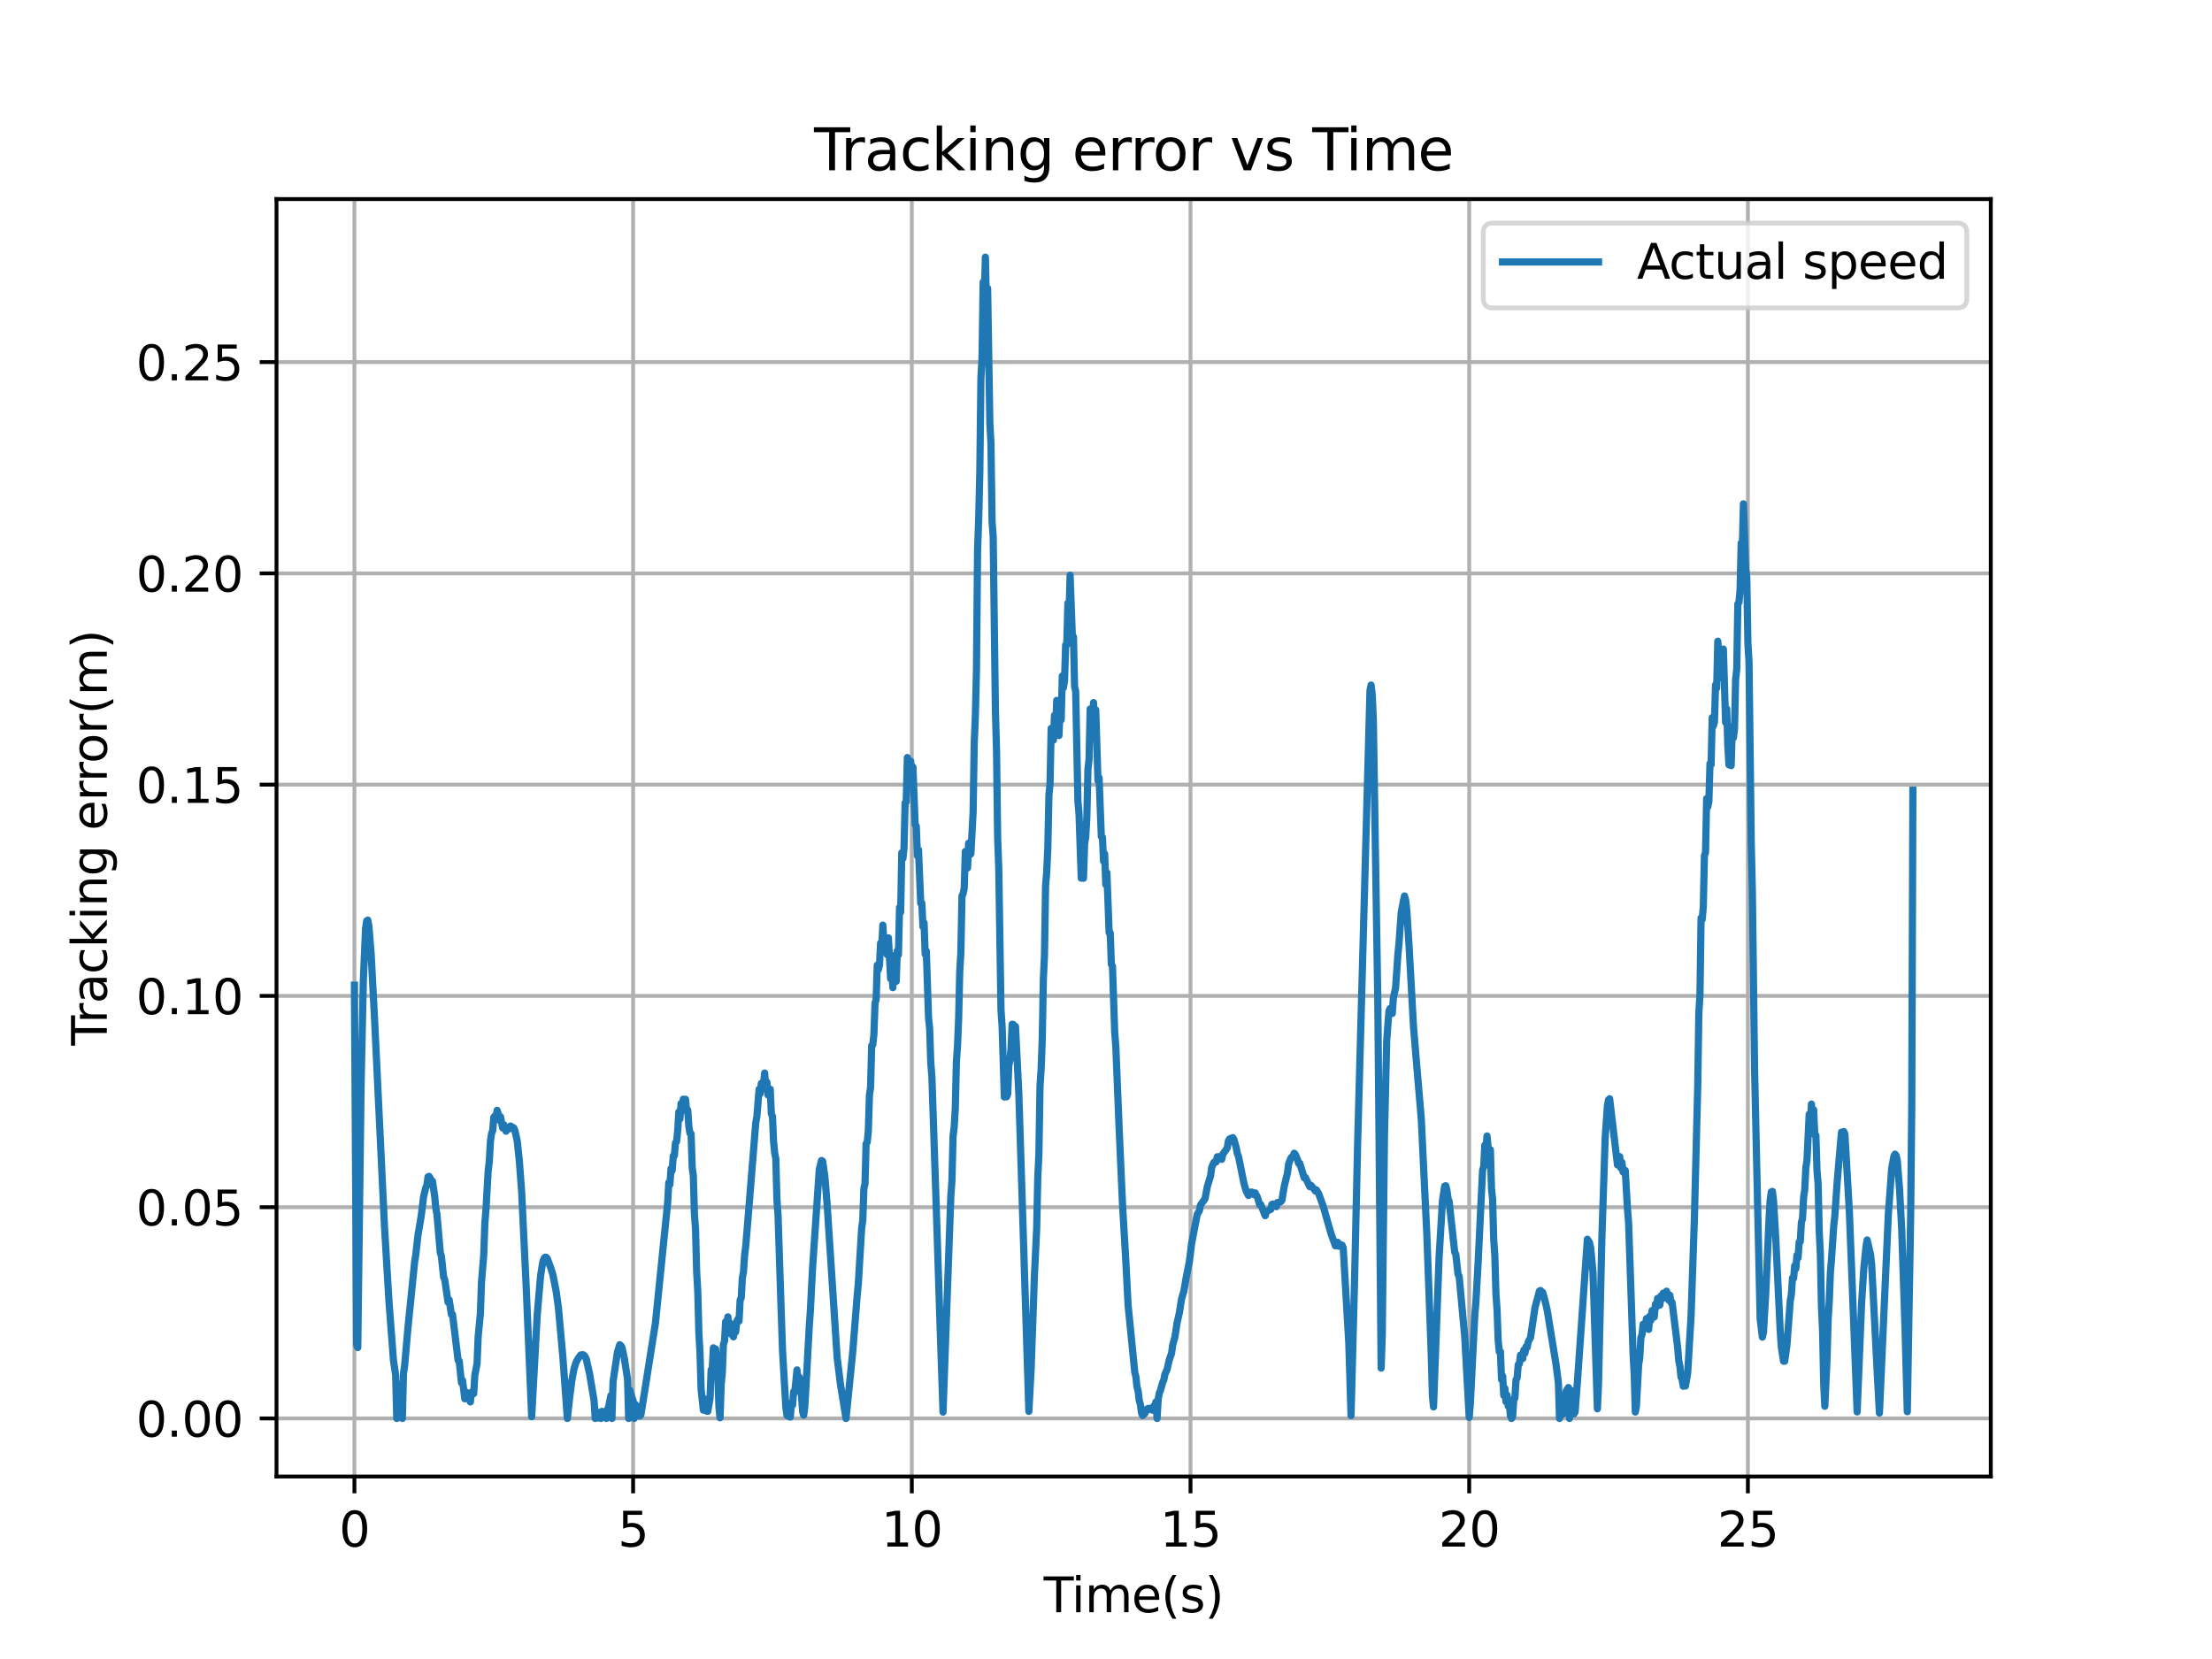 <?xml version="1.0" encoding="utf-8" standalone="no"?>
<!DOCTYPE svg PUBLIC "-//W3C//DTD SVG 1.1//EN"
  "http://www.w3.org/Graphics/SVG/1.1/DTD/svg11.dtd">
<svg xmlns:xlink="http://www.w3.org/1999/xlink" width="460.8pt" height="345.6pt" viewBox="0 0 460.8 345.6" xmlns="http://www.w3.org/2000/svg" version="1.1">
 <defs>
  <style type="text/css">*{stroke-linejoin: round; stroke-linecap: butt}</style>
 </defs>
 <g id="figure_1">
  <g id="patch_1">
   <path d="M 0 345.6 
L 460.8 345.6 
L 460.8 0 
L 0 0 
z
" style="fill: #ffffff"/>
  </g>
  <g id="axes_1">
   <g id="patch_2">
    <path d="M 57.6 307.584 
L 414.72 307.584 
L 414.72 41.472 
L 57.6 41.472 
z
" style="fill: #ffffff"/>
   </g>
   <g id="matplotlib.axis_1">
    <g id="xtick_1">
     <g id="line2d_1">
      <path d="M 73.833 307.584 
L 73.833 41.472 
" clip-path="url(#pfb4affa186)" style="fill: none; stroke: #b0b0b0; stroke-width: 0.8; stroke-linecap: square"/>
     </g>
     <g id="line2d_2">
      <defs>
       <path id="m4f1c06313e" d="M 0 0 
L 0 3.5 
" style="stroke: #000000; stroke-width: 0.8"/>
      </defs>
      <g>
       <use xlink:href="#m4f1c06313e" x="73.833" y="307.584" style="stroke: #000000; stroke-width: 0.8"/>
      </g>
     </g>
     <g id="text_1">
      <!-- 0 -->
      <g transform="translate(70.651 322.182) scale(0.1 -0.1)">
       <defs>
        <path id="DejaVuSans-30" d="M 2034 4250 
Q 1547 4250 1301 3770 
Q 1056 3291 1056 2328 
Q 1056 1369 1301 889 
Q 1547 409 2034 409 
Q 2525 409 2770 889 
Q 3016 1369 3016 2328 
Q 3016 3291 2770 3770 
Q 2525 4250 2034 4250 
z
M 2034 4750 
Q 2819 4750 3233 4129 
Q 3647 3509 3647 2328 
Q 3647 1150 3233 529 
Q 2819 -91 2034 -91 
Q 1250 -91 836 529 
Q 422 1150 422 2328 
Q 422 3509 836 4129 
Q 1250 4750 2034 4750 
z
" transform="scale(0.016)"/>
       </defs>
       <use xlink:href="#DejaVuSans-30"/>
      </g>
     </g>
    </g>
    <g id="xtick_2">
     <g id="line2d_3">
      <path d="M 131.89 307.584 
L 131.89 41.472 
" clip-path="url(#pfb4affa186)" style="fill: none; stroke: #b0b0b0; stroke-width: 0.8; stroke-linecap: square"/>
     </g>
     <g id="line2d_4">
      <g>
       <use xlink:href="#m4f1c06313e" x="131.89" y="307.584" style="stroke: #000000; stroke-width: 0.8"/>
      </g>
     </g>
     <g id="text_2">
      <!-- 5 -->
      <g transform="translate(128.708 322.182) scale(0.1 -0.1)">
       <defs>
        <path id="DejaVuSans-35" d="M 691 4666 
L 3169 4666 
L 3169 4134 
L 1269 4134 
L 1269 2991 
Q 1406 3038 1543 3061 
Q 1681 3084 1819 3084 
Q 2600 3084 3056 2656 
Q 3513 2228 3513 1497 
Q 3513 744 3044 326 
Q 2575 -91 1722 -91 
Q 1428 -91 1123 -41 
Q 819 9 494 109 
L 494 744 
Q 775 591 1075 516 
Q 1375 441 1709 441 
Q 2250 441 2565 725 
Q 2881 1009 2881 1497 
Q 2881 1984 2565 2268 
Q 2250 2553 1709 2553 
Q 1456 2553 1204 2497 
Q 953 2441 691 2322 
L 691 4666 
z
" transform="scale(0.016)"/>
       </defs>
       <use xlink:href="#DejaVuSans-35"/>
      </g>
     </g>
    </g>
    <g id="xtick_3">
     <g id="line2d_5">
      <path d="M 189.947 307.584 
L 189.947 41.472 
" clip-path="url(#pfb4affa186)" style="fill: none; stroke: #b0b0b0; stroke-width: 0.8; stroke-linecap: square"/>
     </g>
     <g id="line2d_6">
      <g>
       <use xlink:href="#m4f1c06313e" x="189.947" y="307.584" style="stroke: #000000; stroke-width: 0.8"/>
      </g>
     </g>
     <g id="text_3">
      <!-- 10 -->
      <g transform="translate(183.584 322.182) scale(0.1 -0.1)">
       <defs>
        <path id="DejaVuSans-31" d="M 794 531 
L 1825 531 
L 1825 4091 
L 703 3866 
L 703 4441 
L 1819 4666 
L 2450 4666 
L 2450 531 
L 3481 531 
L 3481 0 
L 794 0 
L 794 531 
z
" transform="scale(0.016)"/>
       </defs>
       <use xlink:href="#DejaVuSans-31"/>
       <use xlink:href="#DejaVuSans-30" x="63.623"/>
      </g>
     </g>
    </g>
    <g id="xtick_4">
     <g id="line2d_7">
      <path d="M 248.004 307.584 
L 248.004 41.472 
" clip-path="url(#pfb4affa186)" style="fill: none; stroke: #b0b0b0; stroke-width: 0.8; stroke-linecap: square"/>
     </g>
     <g id="line2d_8">
      <g>
       <use xlink:href="#m4f1c06313e" x="248.004" y="307.584" style="stroke: #000000; stroke-width: 0.8"/>
      </g>
     </g>
     <g id="text_4">
      <!-- 15 -->
      <g transform="translate(241.641 322.182) scale(0.1 -0.1)">
       <use xlink:href="#DejaVuSans-31"/>
       <use xlink:href="#DejaVuSans-35" x="63.623"/>
      </g>
     </g>
    </g>
    <g id="xtick_5">
     <g id="line2d_9">
      <path d="M 306.061 307.584 
L 306.061 41.472 
" clip-path="url(#pfb4affa186)" style="fill: none; stroke: #b0b0b0; stroke-width: 0.8; stroke-linecap: square"/>
     </g>
     <g id="line2d_10">
      <g>
       <use xlink:href="#m4f1c06313e" x="306.061" y="307.584" style="stroke: #000000; stroke-width: 0.8"/>
      </g>
     </g>
     <g id="text_5">
      <!-- 20 -->
      <g transform="translate(299.698 322.182) scale(0.1 -0.1)">
       <defs>
        <path id="DejaVuSans-32" d="M 1228 531 
L 3431 531 
L 3431 0 
L 469 0 
L 469 531 
Q 828 903 1448 1529 
Q 2069 2156 2228 2338 
Q 2531 2678 2651 2914 
Q 2772 3150 2772 3378 
Q 2772 3750 2511 3984 
Q 2250 4219 1831 4219 
Q 1534 4219 1204 4116 
Q 875 4013 500 3803 
L 500 4441 
Q 881 4594 1212 4672 
Q 1544 4750 1819 4750 
Q 2544 4750 2975 4387 
Q 3406 4025 3406 3419 
Q 3406 3131 3298 2873 
Q 3191 2616 2906 2266 
Q 2828 2175 2409 1742 
Q 1991 1309 1228 531 
z
" transform="scale(0.016)"/>
       </defs>
       <use xlink:href="#DejaVuSans-32"/>
       <use xlink:href="#DejaVuSans-30" x="63.623"/>
      </g>
     </g>
    </g>
    <g id="xtick_6">
     <g id="line2d_11">
      <path d="M 364.118 307.584 
L 364.118 41.472 
" clip-path="url(#pfb4affa186)" style="fill: none; stroke: #b0b0b0; stroke-width: 0.8; stroke-linecap: square"/>
     </g>
     <g id="line2d_12">
      <g>
       <use xlink:href="#m4f1c06313e" x="364.118" y="307.584" style="stroke: #000000; stroke-width: 0.8"/>
      </g>
     </g>
     <g id="text_6">
      <!-- 25 -->
      <g transform="translate(357.755 322.182) scale(0.1 -0.1)">
       <use xlink:href="#DejaVuSans-32"/>
       <use xlink:href="#DejaVuSans-35" x="63.623"/>
      </g>
     </g>
    </g>
    <g id="text_7">
     <!-- Time(s) -->
     <g transform="translate(217.42 335.861) scale(0.1 -0.1)">
      <defs>
       <path id="DejaVuSans-54" d="M -19 4666 
L 3928 4666 
L 3928 4134 
L 2272 4134 
L 2272 0 
L 1638 0 
L 1638 4134 
L -19 4134 
L -19 4666 
z
" transform="scale(0.016)"/>
       <path id="DejaVuSans-69" d="M 603 3500 
L 1178 3500 
L 1178 0 
L 603 0 
L 603 3500 
z
M 603 4863 
L 1178 4863 
L 1178 4134 
L 603 4134 
L 603 4863 
z
" transform="scale(0.016)"/>
       <path id="DejaVuSans-6d" d="M 3328 2828 
Q 3544 3216 3844 3400 
Q 4144 3584 4550 3584 
Q 5097 3584 5394 3201 
Q 5691 2819 5691 2113 
L 5691 0 
L 5113 0 
L 5113 2094 
Q 5113 2597 4934 2840 
Q 4756 3084 4391 3084 
Q 3944 3084 3684 2787 
Q 3425 2491 3425 1978 
L 3425 0 
L 2847 0 
L 2847 2094 
Q 2847 2600 2669 2842 
Q 2491 3084 2119 3084 
Q 1678 3084 1418 2786 
Q 1159 2488 1159 1978 
L 1159 0 
L 581 0 
L 581 3500 
L 1159 3500 
L 1159 2956 
Q 1356 3278 1631 3431 
Q 1906 3584 2284 3584 
Q 2666 3584 2933 3390 
Q 3200 3197 3328 2828 
z
" transform="scale(0.016)"/>
       <path id="DejaVuSans-65" d="M 3597 1894 
L 3597 1613 
L 953 1613 
Q 991 1019 1311 708 
Q 1631 397 2203 397 
Q 2534 397 2845 478 
Q 3156 559 3463 722 
L 3463 178 
Q 3153 47 2828 -22 
Q 2503 -91 2169 -91 
Q 1331 -91 842 396 
Q 353 884 353 1716 
Q 353 2575 817 3079 
Q 1281 3584 2069 3584 
Q 2775 3584 3186 3129 
Q 3597 2675 3597 1894 
z
M 3022 2063 
Q 3016 2534 2758 2815 
Q 2500 3097 2075 3097 
Q 1594 3097 1305 2825 
Q 1016 2553 972 2059 
L 3022 2063 
z
" transform="scale(0.016)"/>
       <path id="DejaVuSans-28" d="M 1984 4856 
Q 1566 4138 1362 3434 
Q 1159 2731 1159 2009 
Q 1159 1288 1364 580 
Q 1569 -128 1984 -844 
L 1484 -844 
Q 1016 -109 783 600 
Q 550 1309 550 2009 
Q 550 2706 781 3412 
Q 1013 4119 1484 4856 
L 1984 4856 
z
" transform="scale(0.016)"/>
       <path id="DejaVuSans-73" d="M 2834 3397 
L 2834 2853 
Q 2591 2978 2328 3040 
Q 2066 3103 1784 3103 
Q 1356 3103 1142 2972 
Q 928 2841 928 2578 
Q 928 2378 1081 2264 
Q 1234 2150 1697 2047 
L 1894 2003 
Q 2506 1872 2764 1633 
Q 3022 1394 3022 966 
Q 3022 478 2636 193 
Q 2250 -91 1575 -91 
Q 1294 -91 989 -36 
Q 684 19 347 128 
L 347 722 
Q 666 556 975 473 
Q 1284 391 1588 391 
Q 1994 391 2212 530 
Q 2431 669 2431 922 
Q 2431 1156 2273 1281 
Q 2116 1406 1581 1522 
L 1381 1569 
Q 847 1681 609 1914 
Q 372 2147 372 2553 
Q 372 3047 722 3315 
Q 1072 3584 1716 3584 
Q 2034 3584 2315 3537 
Q 2597 3491 2834 3397 
z
" transform="scale(0.016)"/>
       <path id="DejaVuSans-29" d="M 513 4856 
L 1013 4856 
Q 1481 4119 1714 3412 
Q 1947 2706 1947 2009 
Q 1947 1309 1714 600 
Q 1481 -109 1013 -844 
L 513 -844 
Q 928 -128 1133 580 
Q 1338 1288 1338 2009 
Q 1338 2731 1133 3434 
Q 928 4138 513 4856 
z
" transform="scale(0.016)"/>
      </defs>
      <use xlink:href="#DejaVuSans-54"/>
      <use xlink:href="#DejaVuSans-69" x="57.959"/>
      <use xlink:href="#DejaVuSans-6d" x="85.742"/>
      <use xlink:href="#DejaVuSans-65" x="183.154"/>
      <use xlink:href="#DejaVuSans-28" x="244.678"/>
      <use xlink:href="#DejaVuSans-73" x="283.691"/>
      <use xlink:href="#DejaVuSans-29" x="335.791"/>
     </g>
    </g>
   </g>
   <g id="matplotlib.axis_2">
    <g id="ytick_1">
     <g id="line2d_13">
      <path d="M 57.6 295.488 
L 414.72 295.488 
" clip-path="url(#pfb4affa186)" style="fill: none; stroke: #b0b0b0; stroke-width: 0.8; stroke-linecap: square"/>
     </g>
     <g id="line2d_14">
      <defs>
       <path id="mcf9bb92fad" d="M 0 0 
L -3.5 0 
" style="stroke: #000000; stroke-width: 0.8"/>
      </defs>
      <g>
       <use xlink:href="#mcf9bb92fad" x="57.6" y="295.488" style="stroke: #000000; stroke-width: 0.8"/>
      </g>
     </g>
     <g id="text_8">
      <!-- 0.00 -->
      <g transform="translate(28.334 299.287) scale(0.1 -0.1)">
       <defs>
        <path id="DejaVuSans-2e" d="M 684 794 
L 1344 794 
L 1344 0 
L 684 0 
L 684 794 
z
" transform="scale(0.016)"/>
       </defs>
       <use xlink:href="#DejaVuSans-30"/>
       <use xlink:href="#DejaVuSans-2e" x="63.623"/>
       <use xlink:href="#DejaVuSans-30" x="95.41"/>
       <use xlink:href="#DejaVuSans-30" x="159.033"/>
      </g>
     </g>
    </g>
    <g id="ytick_2">
     <g id="line2d_15">
      <path d="M 57.6 251.477 
L 414.72 251.477 
" clip-path="url(#pfb4affa186)" style="fill: none; stroke: #b0b0b0; stroke-width: 0.8; stroke-linecap: square"/>
     </g>
     <g id="line2d_16">
      <g>
       <use xlink:href="#mcf9bb92fad" x="57.6" y="251.477" style="stroke: #000000; stroke-width: 0.8"/>
      </g>
     </g>
     <g id="text_9">
      <!-- 0.05 -->
      <g transform="translate(28.334 255.276) scale(0.1 -0.1)">
       <use xlink:href="#DejaVuSans-30"/>
       <use xlink:href="#DejaVuSans-2e" x="63.623"/>
       <use xlink:href="#DejaVuSans-30" x="95.41"/>
       <use xlink:href="#DejaVuSans-35" x="159.033"/>
      </g>
     </g>
    </g>
    <g id="ytick_3">
     <g id="line2d_17">
      <path d="M 57.6 207.467 
L 414.72 207.467 
" clip-path="url(#pfb4affa186)" style="fill: none; stroke: #b0b0b0; stroke-width: 0.8; stroke-linecap: square"/>
     </g>
     <g id="line2d_18">
      <g>
       <use xlink:href="#mcf9bb92fad" x="57.6" y="207.467" style="stroke: #000000; stroke-width: 0.8"/>
      </g>
     </g>
     <g id="text_10">
      <!-- 0.10 -->
      <g transform="translate(28.334 211.266) scale(0.1 -0.1)">
       <use xlink:href="#DejaVuSans-30"/>
       <use xlink:href="#DejaVuSans-2e" x="63.623"/>
       <use xlink:href="#DejaVuSans-31" x="95.41"/>
       <use xlink:href="#DejaVuSans-30" x="159.033"/>
      </g>
     </g>
    </g>
    <g id="ytick_4">
     <g id="line2d_19">
      <path d="M 57.6 163.456 
L 414.72 163.456 
" clip-path="url(#pfb4affa186)" style="fill: none; stroke: #b0b0b0; stroke-width: 0.8; stroke-linecap: square"/>
     </g>
     <g id="line2d_20">
      <g>
       <use xlink:href="#mcf9bb92fad" x="57.6" y="163.456" style="stroke: #000000; stroke-width: 0.8"/>
      </g>
     </g>
     <g id="text_11">
      <!-- 0.15 -->
      <g transform="translate(28.334 167.255) scale(0.1 -0.1)">
       <use xlink:href="#DejaVuSans-30"/>
       <use xlink:href="#DejaVuSans-2e" x="63.623"/>
       <use xlink:href="#DejaVuSans-31" x="95.41"/>
       <use xlink:href="#DejaVuSans-35" x="159.033"/>
      </g>
     </g>
    </g>
    <g id="ytick_5">
     <g id="line2d_21">
      <path d="M 57.6 119.445 
L 414.72 119.445 
" clip-path="url(#pfb4affa186)" style="fill: none; stroke: #b0b0b0; stroke-width: 0.8; stroke-linecap: square"/>
     </g>
     <g id="line2d_22">
      <g>
       <use xlink:href="#mcf9bb92fad" x="57.6" y="119.445" style="stroke: #000000; stroke-width: 0.8"/>
      </g>
     </g>
     <g id="text_12">
      <!-- 0.20 -->
      <g transform="translate(28.334 123.244) scale(0.1 -0.1)">
       <use xlink:href="#DejaVuSans-30"/>
       <use xlink:href="#DejaVuSans-2e" x="63.623"/>
       <use xlink:href="#DejaVuSans-32" x="95.41"/>
       <use xlink:href="#DejaVuSans-30" x="159.033"/>
      </g>
     </g>
    </g>
    <g id="ytick_6">
     <g id="line2d_23">
      <path d="M 57.6 75.434 
L 414.72 75.434 
" clip-path="url(#pfb4affa186)" style="fill: none; stroke: #b0b0b0; stroke-width: 0.8; stroke-linecap: square"/>
     </g>
     <g id="line2d_24">
      <g>
       <use xlink:href="#mcf9bb92fad" x="57.6" y="75.434" style="stroke: #000000; stroke-width: 0.8"/>
      </g>
     </g>
     <g id="text_13">
      <!-- 0.25 -->
      <g transform="translate(28.334 79.234) scale(0.1 -0.1)">
       <use xlink:href="#DejaVuSans-30"/>
       <use xlink:href="#DejaVuSans-2e" x="63.623"/>
       <use xlink:href="#DejaVuSans-32" x="95.41"/>
       <use xlink:href="#DejaVuSans-35" x="159.033"/>
      </g>
     </g>
    </g>
    <g id="text_14">
     <!-- Tracking error(m) -->
     <g transform="translate(22.255 217.804) rotate(-90) scale(0.1 -0.1)">
      <defs>
       <path id="DejaVuSans-72" d="M 2631 2963 
Q 2534 3019 2420 3045 
Q 2306 3072 2169 3072 
Q 1681 3072 1420 2755 
Q 1159 2438 1159 1844 
L 1159 0 
L 581 0 
L 581 3500 
L 1159 3500 
L 1159 2956 
Q 1341 3275 1631 3429 
Q 1922 3584 2338 3584 
Q 2397 3584 2469 3576 
Q 2541 3569 2628 3553 
L 2631 2963 
z
" transform="scale(0.016)"/>
       <path id="DejaVuSans-61" d="M 2194 1759 
Q 1497 1759 1228 1600 
Q 959 1441 959 1056 
Q 959 750 1161 570 
Q 1363 391 1709 391 
Q 2188 391 2477 730 
Q 2766 1069 2766 1631 
L 2766 1759 
L 2194 1759 
z
M 3341 1997 
L 3341 0 
L 2766 0 
L 2766 531 
Q 2569 213 2275 61 
Q 1981 -91 1556 -91 
Q 1019 -91 701 211 
Q 384 513 384 1019 
Q 384 1609 779 1909 
Q 1175 2209 1959 2209 
L 2766 2209 
L 2766 2266 
Q 2766 2663 2505 2880 
Q 2244 3097 1772 3097 
Q 1472 3097 1187 3025 
Q 903 2953 641 2809 
L 641 3341 
Q 956 3463 1253 3523 
Q 1550 3584 1831 3584 
Q 2591 3584 2966 3190 
Q 3341 2797 3341 1997 
z
" transform="scale(0.016)"/>
       <path id="DejaVuSans-63" d="M 3122 3366 
L 3122 2828 
Q 2878 2963 2633 3030 
Q 2388 3097 2138 3097 
Q 1578 3097 1268 2742 
Q 959 2388 959 1747 
Q 959 1106 1268 751 
Q 1578 397 2138 397 
Q 2388 397 2633 464 
Q 2878 531 3122 666 
L 3122 134 
Q 2881 22 2623 -34 
Q 2366 -91 2075 -91 
Q 1284 -91 818 406 
Q 353 903 353 1747 
Q 353 2603 823 3093 
Q 1294 3584 2113 3584 
Q 2378 3584 2631 3529 
Q 2884 3475 3122 3366 
z
" transform="scale(0.016)"/>
       <path id="DejaVuSans-6b" d="M 581 4863 
L 1159 4863 
L 1159 1991 
L 2875 3500 
L 3609 3500 
L 1753 1863 
L 3688 0 
L 2938 0 
L 1159 1709 
L 1159 0 
L 581 0 
L 581 4863 
z
" transform="scale(0.016)"/>
       <path id="DejaVuSans-6e" d="M 3513 2113 
L 3513 0 
L 2938 0 
L 2938 2094 
Q 2938 2591 2744 2837 
Q 2550 3084 2163 3084 
Q 1697 3084 1428 2787 
Q 1159 2491 1159 1978 
L 1159 0 
L 581 0 
L 581 3500 
L 1159 3500 
L 1159 2956 
Q 1366 3272 1645 3428 
Q 1925 3584 2291 3584 
Q 2894 3584 3203 3211 
Q 3513 2838 3513 2113 
z
" transform="scale(0.016)"/>
       <path id="DejaVuSans-67" d="M 2906 1791 
Q 2906 2416 2648 2759 
Q 2391 3103 1925 3103 
Q 1463 3103 1205 2759 
Q 947 2416 947 1791 
Q 947 1169 1205 825 
Q 1463 481 1925 481 
Q 2391 481 2648 825 
Q 2906 1169 2906 1791 
z
M 3481 434 
Q 3481 -459 3084 -895 
Q 2688 -1331 1869 -1331 
Q 1566 -1331 1297 -1286 
Q 1028 -1241 775 -1147 
L 775 -588 
Q 1028 -725 1275 -790 
Q 1522 -856 1778 -856 
Q 2344 -856 2625 -561 
Q 2906 -266 2906 331 
L 2906 616 
Q 2728 306 2450 153 
Q 2172 0 1784 0 
Q 1141 0 747 490 
Q 353 981 353 1791 
Q 353 2603 747 3093 
Q 1141 3584 1784 3584 
Q 2172 3584 2450 3431 
Q 2728 3278 2906 2969 
L 2906 3500 
L 3481 3500 
L 3481 434 
z
" transform="scale(0.016)"/>
       <path id="DejaVuSans-20" transform="scale(0.016)"/>
       <path id="DejaVuSans-6f" d="M 1959 3097 
Q 1497 3097 1228 2736 
Q 959 2375 959 1747 
Q 959 1119 1226 758 
Q 1494 397 1959 397 
Q 2419 397 2687 759 
Q 2956 1122 2956 1747 
Q 2956 2369 2687 2733 
Q 2419 3097 1959 3097 
z
M 1959 3584 
Q 2709 3584 3137 3096 
Q 3566 2609 3566 1747 
Q 3566 888 3137 398 
Q 2709 -91 1959 -91 
Q 1206 -91 779 398 
Q 353 888 353 1747 
Q 353 2609 779 3096 
Q 1206 3584 1959 3584 
z
" transform="scale(0.016)"/>
      </defs>
      <use xlink:href="#DejaVuSans-54"/>
      <use xlink:href="#DejaVuSans-72" x="46.334"/>
      <use xlink:href="#DejaVuSans-61" x="87.447"/>
      <use xlink:href="#DejaVuSans-63" x="148.727"/>
      <use xlink:href="#DejaVuSans-6b" x="203.707"/>
      <use xlink:href="#DejaVuSans-69" x="261.617"/>
      <use xlink:href="#DejaVuSans-6e" x="289.4"/>
      <use xlink:href="#DejaVuSans-67" x="352.779"/>
      <use xlink:href="#DejaVuSans-20" x="416.256"/>
      <use xlink:href="#DejaVuSans-65" x="448.043"/>
      <use xlink:href="#DejaVuSans-72" x="509.566"/>
      <use xlink:href="#DejaVuSans-72" x="548.93"/>
      <use xlink:href="#DejaVuSans-6f" x="587.793"/>
      <use xlink:href="#DejaVuSans-72" x="648.975"/>
      <use xlink:href="#DejaVuSans-28" x="690.088"/>
      <use xlink:href="#DejaVuSans-6d" x="729.102"/>
      <use xlink:href="#DejaVuSans-29" x="826.514"/>
     </g>
    </g>
   </g>
   <g id="line2d_25">
    <path d="M 73.833 205.234 
L 74.297 280.182 
L 74.297 280.182 
L 74.529 280.721 
L 74.529 280.721 
L 75.226 225.732 
L 75.226 225.732 
L 75.691 204.178 
L 75.691 204.178 
L 76.155 193.444 
L 76.155 193.444 
L 76.387 191.83 
L 76.387 191.83 
L 76.619 191.675 
L 76.619 191.675 
L 76.852 192.957 
L 76.852 192.957 
L 77.316 198.72 
L 77.316 198.72 
L 78.013 212.035 
L 78.013 212.035 
L 80.103 255.605 
L 80.103 255.605 
L 81.032 271.166 
L 81.032 271.166 
L 81.961 283.344 
L 81.961 283.344 
L 82.425 286.476 
L 82.425 286.476 
L 82.657 295.488 
L 82.657 295.488 
L 82.89 288.967 
L 82.89 288.967 
L 83.122 289.67 
L 83.122 289.67 
L 83.586 288.313 
L 83.586 288.313 
L 83.819 295.488 
L 83.819 295.488 
L 84.051 286.123 
L 84.051 286.123 
L 84.283 284.558 
L 84.283 284.558 
L 84.98 276.646 
L 84.98 276.646 
L 86.373 262.887 
L 86.373 262.887 
L 86.605 261.454 
L 86.605 261.454 
L 87.07 257.338 
L 87.07 257.338 
L 87.766 253.182 
L 87.766 253.182 
L 88.231 249.341 
L 88.231 249.341 
L 88.695 247.393 
L 88.695 247.393 
L 88.928 246.942 
L 88.928 246.942 
L 89.16 245.155 
L 89.16 245.155 
L 89.392 245.061 
L 89.392 245.061 
L 89.624 245.46 
L 89.624 245.46 
L 89.856 246.341 
L 89.856 246.341 
L 90.089 246.037 
L 90.089 246.037 
L 90.553 249.213 
L 90.553 249.213 
L 90.785 251.678 
L 90.785 251.678 
L 91.018 252.886 
L 91.018 252.886 
L 91.714 260.914 
L 91.714 260.914 
L 91.947 261.69 
L 92.411 266.049 
L 92.411 266.049 
L 92.643 266.554 
L 92.643 266.554 
L 93.34 271.279 
L 93.34 271.279 
L 93.572 270.794 
L 93.572 270.794 
L 94.037 273.867 
L 94.037 273.867 
L 94.269 273.828 
L 94.269 273.828 
L 95.43 283.361 
L 95.43 283.361 
L 95.662 283.525 
L 95.662 283.525 
L 96.127 288.07 
L 96.127 288.07 
L 96.359 287.563 
L 96.359 287.563 
L 96.823 291.395 
L 96.823 291.395 
L 97.056 289.962 
L 97.056 289.962 
L 97.288 291.37 
L 97.288 291.37 
L 97.52 290.49 
L 97.52 290.49 
L 97.752 290.948 
L 97.752 290.948 
L 97.984 292.052 
L 97.984 292.052 
L 98.217 290.032 
L 98.217 290.032 
L 98.449 289.873 
L 98.449 289.873 
L 98.681 290.324 
L 98.681 290.324 
L 98.913 286.498 
L 98.913 286.498 
L 99.378 284.057 
L 99.378 284.057 
L 99.61 278.407 
L 99.61 278.407 
L 100.074 273.596 
L 100.074 273.596 
L 100.307 267.028 
L 100.307 267.028 
L 100.771 261.467 
L 100.771 261.467 
L 101.003 254.798 
L 101.003 254.798 
L 101.236 251.938 
L 101.236 251.938 
L 101.7 243.864 
L 101.7 243.864 
L 101.932 241.891 
L 101.932 241.891 
L 102.165 237.728 
L 102.165 237.728 
L 102.397 236.132 
L 102.629 235.581 
L 102.629 235.581 
L 102.861 232.767 
L 102.861 232.767 
L 103.093 232.468 
L 103.093 232.468 
L 103.326 232.957 
L 103.326 232.957 
L 103.558 231.299 
L 103.558 231.299 
L 103.79 232.032 
L 103.79 232.032 
L 104.022 233.373 
L 104.022 233.373 
L 104.255 232.622 
L 104.255 232.622 
L 104.719 234.981 
L 104.719 234.981 
L 104.951 234.288 
L 104.951 234.288 
L 105.416 235.655 
L 105.416 235.655 
L 105.648 234.892 
L 105.648 234.892 
L 106.112 235.157 
L 106.112 235.157 
L 106.345 234.567 
L 106.345 234.567 
L 107.041 234.984 
L 107.041 234.984 
L 107.274 235.551 
L 107.274 235.551 
L 107.738 237.639 
L 107.738 237.639 
L 108.202 241.995 
L 108.202 241.995 
L 108.667 248.258 
L 108.667 248.258 
L 109.596 267.669 
L 109.596 267.669 
L 110.757 295.12 
L 110.757 295.12 
L 111.918 273.842 
L 111.918 273.842 
L 112.615 265.757 
L 112.615 265.757 
L 113.079 262.842 
L 113.079 262.842 
L 113.311 262.206 
L 113.311 262.206 
L 113.544 261.906 
L 113.544 261.906 
L 113.776 261.912 
L 113.776 261.912 
L 114.008 262.182 
L 114.008 262.182 
L 114.705 264.041 
L 114.705 264.041 
L 115.169 265.52 
L 115.169 265.52 
L 115.866 269.046 
L 115.866 269.046 
L 116.33 272.453 
L 116.33 272.453 
L 117.259 282.705 
L 117.259 282.705 
L 118.188 295.488 
L 118.188 295.488 
L 118.653 291.314 
L 118.653 291.314 
L 119.117 287.626 
L 119.117 287.626 
L 119.582 285.119 
L 119.582 285.119 
L 120.046 283.681 
L 120.046 283.681 
L 120.511 282.881 
L 120.511 282.881 
L 120.975 282.265 
L 120.975 282.265 
L 121.439 282.206 
L 121.439 282.206 
L 121.672 282.333 
L 121.672 282.333 
L 121.904 282.632 
L 121.904 282.632 
L 122.136 283.13 
L 122.136 283.13 
L 122.833 286.26 
L 122.833 286.26 
L 123.762 291.816 
L 123.762 291.816 
L 123.994 295.488 
L 123.994 295.488 
L 124.226 294.39 
L 124.226 294.39 
L 124.458 295.404 
L 124.458 295.404 
L 124.923 294.201 
L 124.923 294.201 
L 125.155 295.488 
L 125.155 295.488 
L 125.387 294.015 
L 125.387 294.015 
L 125.62 294.088 
L 125.62 294.088 
L 126.084 294.059 
L 126.084 294.059 
L 126.316 295.488 
L 126.316 295.488 
L 126.548 293.668 
L 126.548 293.668 
L 126.781 293.06 
L 126.781 293.06 
L 127.245 290.746 
L 127.245 290.746 
L 127.477 295.488 
L 127.477 295.488 
L 127.71 287.794 
L 127.71 287.794 
L 128.639 281.607 
L 128.639 281.607 
L 129.103 280.127 
L 129.103 280.127 
L 129.335 280.309 
L 129.335 280.309 
L 129.567 280.73 
L 129.567 280.73 
L 130.032 282.801 
L 130.032 282.801 
L 130.729 287.297 
L 130.729 287.297 
L 130.961 295.488 
L 130.961 295.488 
L 131.193 289.592 
L 131.193 289.592 
L 131.657 291.175 
L 131.657 291.175 
L 131.89 291.733 
L 131.89 291.733 
L 132.122 295.488 
L 132.122 295.488 
L 132.354 292.57 
L 132.354 292.57 
L 132.819 293.404 
L 132.819 293.404 
L 133.283 294.978 
L 133.283 294.978 
L 133.515 294.728 
L 133.515 294.728 
L 134.212 290.327 
L 134.212 290.327 
L 136.534 275.641 
L 136.534 275.641 
L 139.089 250.526 
L 139.089 250.526 
L 139.321 246.343 
L 139.321 246.343 
L 139.553 246.749 
L 139.553 246.749 
L 139.785 243.457 
L 139.785 243.457 
L 140.018 243.86 
L 140.018 243.86 
L 140.25 240.811 
L 140.25 240.811 
L 140.482 240.754 
L 140.482 240.754 
L 140.714 238.067 
L 140.714 238.067 
L 140.947 237.78 
L 140.947 237.78 
L 141.179 235.512 
L 141.179 235.512 
L 141.411 231.642 
L 141.411 231.642 
L 141.643 233.098 
L 141.643 233.098 
L 141.875 229.879 
L 141.875 229.879 
L 142.108 231.426 
L 142.108 231.426 
L 142.34 228.972 
L 142.34 228.972 
L 142.572 230.741 
L 142.572 230.741 
L 142.804 229.002 
L 143.037 231.359 
L 143.037 231.359 
L 143.269 231.24 
L 143.501 234.632 
L 143.501 234.632 
L 143.733 236.088 
L 143.733 236.088 
L 143.966 236.203 
L 143.966 236.203 
L 144.198 243.203 
L 144.198 243.203 
L 144.43 244.887 
L 144.43 244.887 
L 144.662 252.913 
L 144.662 252.913 
L 144.894 256.068 
L 144.894 256.068 
L 145.127 264.978 
L 145.127 264.978 
L 145.359 269.041 
L 145.359 269.041 
L 145.591 277.746 
L 145.591 277.746 
L 145.823 281.78 
L 145.823 281.78 
L 146.056 289.48 
L 146.056 289.48 
L 146.52 293.765 
L 146.52 293.765 
L 146.752 293.625 
L 146.752 293.625 
L 146.985 291.472 
L 146.985 291.472 
L 147.217 293.967 
L 147.217 293.967 
L 147.449 294.001 
L 147.449 294.001 
L 147.913 291.325 
L 147.913 291.325 
L 148.146 285.376 
L 148.146 285.376 
L 148.378 285.066 
L 148.378 285.066 
L 148.61 280.78 
L 148.61 280.78 
L 148.842 283.091 
L 148.842 283.091 
L 149.075 281.008 
L 149.075 281.008 
L 149.307 285.702 
L 149.307 285.702 
L 149.539 286.356 
L 149.539 286.356 
L 149.771 293.208 
L 149.771 293.208 
L 150.003 295.345 
L 150.003 295.345 
L 150.236 288.343 
L 150.468 286.093 
L 150.468 286.093 
L 150.7 280.062 
L 150.7 280.062 
L 150.932 279.376 
L 150.932 279.376 
L 151.165 275.327 
L 151.165 275.327 
L 151.397 276.393 
L 151.397 276.393 
L 151.629 274.321 
L 151.861 276.774 
L 151.861 276.774 
L 152.094 275.642 
L 152.094 275.642 
L 152.326 277.944 
L 152.326 277.944 
L 152.558 276.771 
L 152.558 276.771 
L 152.79 278.493 
L 152.79 278.493 
L 153.022 276.911 
L 153.255 277.473 
L 153.255 277.473 
L 153.487 275.247 
L 153.487 275.247 
L 153.719 274.8 
L 153.719 274.8 
L 153.951 275.2 
L 154.184 270.843 
L 154.184 270.843 
L 154.416 270.314 
L 154.416 270.314 
L 154.648 266.172 
L 154.648 266.172 
L 154.88 265.018 
L 154.88 265.018 
L 155.112 261.476 
L 155.112 261.476 
L 155.345 259.676 
L 155.345 259.676 
L 156.041 251.195 
L 156.041 251.195 
L 157.435 233.923 
L 157.435 233.923 
L 157.667 232.632 
L 158.131 226.922 
L 158.131 226.922 
L 158.364 227.836 
L 158.364 227.836 
L 158.596 225.692 
L 158.596 225.692 
L 158.828 226.711 
L 158.828 226.711 
L 159.06 225.728 
L 159.06 225.728 
L 159.293 223.53 
L 159.293 223.53 
L 159.525 226.646 
L 159.525 226.646 
L 159.757 225.424 
L 159.757 225.424 
L 159.989 228.105 
L 159.989 228.105 
L 160.221 228.134 
L 160.221 228.134 
L 160.454 226.909 
L 160.454 226.909 
L 160.686 232.028 
L 160.686 232.028 
L 160.918 232.524 
L 160.918 232.524 
L 161.15 237.888 
L 161.15 237.888 
L 161.383 240.187 
L 161.615 241.335 
L 161.615 241.335 
L 161.847 249.921 
L 161.847 249.921 
L 162.079 253.108 
L 162.079 253.108 
L 162.544 267.416 
L 162.544 267.416 
L 163.008 281.219 
L 163.008 281.219 
L 163.705 293.154 
L 163.705 293.154 
L 163.937 294.864 
L 163.937 294.864 
L 164.169 295.009 
L 164.169 295.009 
L 164.402 294.4 
L 164.402 294.4 
L 164.634 295.196 
L 164.634 295.196 
L 164.866 292.275 
L 164.866 292.275 
L 165.098 292.729 
L 165.098 292.729 
L 165.331 289.916 
L 165.331 289.916 
L 165.563 290 
L 165.563 290 
L 166.027 285.377 
L 166.027 285.377 
L 166.259 287.837 
L 166.259 287.837 
L 166.492 286.886 
L 166.492 286.886 
L 166.724 289.915 
L 166.724 289.915 
L 166.956 290.544 
L 166.956 290.544 
L 167.188 293.991 
L 167.188 293.991 
L 167.421 294.814 
L 167.421 294.814 
L 167.653 293.098 
L 168.117 284.917 
L 168.117 284.917 
L 168.582 276.348 
L 168.582 276.348 
L 168.814 273.047 
L 168.814 273.047 
L 169.278 264.059 
L 169.278 264.059 
L 170.672 243.594 
L 170.672 243.594 
L 171.136 241.758 
L 171.136 241.758 
L 171.368 241.9 
L 171.368 241.9 
L 171.833 245.093 
L 171.833 245.093 
L 172.297 250.787 
L 172.297 250.787 
L 174.387 282.742 
L 174.387 282.742 
L 175.084 288.401 
L 175.084 288.401 
L 176.245 295.488 
L 176.245 295.488 
L 177.639 281.62 
L 177.639 281.62 
L 178.567 269.899 
L 178.567 269.899 
L 178.8 267.455 
L 178.8 267.455 
L 179.496 255.902 
L 179.496 255.902 
L 179.729 254.239 
L 179.729 254.239 
L 179.961 247.607 
L 179.961 247.607 
L 180.193 246.597 
L 180.193 246.597 
L 180.425 238.248 
L 180.425 238.248 
L 180.658 237.945 
L 180.658 237.945 
L 180.89 235.555 
L 180.89 235.555 
L 181.122 228.12 
L 181.122 228.12 
L 181.354 226.534 
L 181.354 226.534 
L 181.586 217.83 
L 181.586 217.83 
L 181.819 217.635 
L 182.051 215.441 
L 182.051 215.441 
L 182.283 208.958 
L 182.515 208.231 
L 182.515 208.231 
L 182.748 201.052 
L 182.748 201.052 
L 182.98 202.003 
L 182.98 202.003 
L 183.212 201.055 
L 183.212 201.055 
L 183.444 196.449 
L 183.444 196.449 
L 183.677 197.471 
L 183.677 197.471 
L 183.909 192.716 
L 183.909 192.716 
L 184.141 196.479 
L 184.141 196.479 
L 184.373 198.121 
L 184.373 198.121 
L 184.605 195.76 
L 184.605 195.76 
L 184.838 198.897 
L 184.838 198.897 
L 185.07 195.37 
L 185.07 195.37 
L 185.534 203.894 
L 185.534 203.894 
L 185.767 201.7 
L 185.767 201.7 
L 185.999 205.746 
L 185.999 205.746 
L 186.231 199.086 
L 186.231 199.086 
L 186.463 203.964 
L 186.463 203.964 
L 186.695 204.432 
L 186.695 204.432 
L 186.928 198.042 
L 186.928 198.042 
L 187.16 198.902 
L 187.16 198.902 
L 187.392 189.045 
L 187.392 189.045 
L 187.624 190.019 
L 187.624 190.019 
L 187.857 177.648 
L 187.857 177.648 
L 188.089 178.838 
L 188.089 178.838 
L 188.321 176.699 
L 188.321 176.699 
L 188.553 167.251 
L 188.553 167.251 
L 188.786 167.046 
L 188.786 167.046 
L 189.018 157.817 
L 189.018 157.817 
L 189.25 160.698 
L 189.25 160.698 
L 189.482 162.004 
L 189.482 162.004 
L 189.714 158.559 
L 189.714 158.559 
L 189.947 162.838 
L 189.947 162.838 
L 190.179 159.78 
L 190.179 159.78 
L 190.643 171.79 
L 190.643 171.79 
L 190.876 172.12 
L 190.876 172.12 
L 191.108 178.293 
L 191.108 178.293 
L 191.34 177.037 
L 191.34 177.037 
L 191.804 188.163 
L 191.804 188.163 
L 192.037 188.141 
L 192.037 188.141 
L 192.269 193.068 
L 192.269 193.068 
L 192.501 192.254 
L 192.501 192.254 
L 192.733 198.787 
L 192.733 198.787 
L 192.966 198.108 
L 192.966 198.108 
L 193.43 212.001 
L 193.43 212.001 
L 193.662 214.247 
L 193.662 214.247 
L 193.895 221.297 
L 193.895 221.297 
L 194.127 224.28 
L 194.127 224.28 
L 195.056 252.011 
L 195.056 252.011 
L 195.752 273.653 
L 195.752 273.653 
L 196.449 294.169 
L 196.449 294.169 
L 198.075 249.151 
L 198.075 249.151 
L 198.307 245.97 
L 198.307 245.97 
L 198.539 236.687 
L 198.539 236.687 
L 198.771 234.81 
L 198.771 234.81 
L 199.004 230.941 
L 199.004 230.941 
L 199.236 221.184 
L 199.236 221.184 
L 199.468 217.828 
L 199.7 212.325 
L 199.7 212.325 
L 199.932 202.411 
L 199.932 202.411 
L 200.165 198.431 
L 200.165 198.431 
L 200.397 186.626 
L 200.397 186.626 
L 200.629 186.205 
L 200.861 185.058 
L 200.861 185.058 
L 201.094 177.383 
L 201.094 177.383 
L 201.326 179.955 
L 201.326 179.955 
L 201.558 180.813 
L 201.558 180.813 
L 201.79 175.641 
L 201.79 175.641 
L 202.023 178.073 
L 202.023 178.073 
L 202.255 177.858 
L 202.255 177.858 
L 202.719 169.156 
L 202.719 169.156 
L 202.951 154.817 
L 202.951 154.817 
L 203.184 149.152 
L 203.184 149.152 
L 203.416 139.605 
L 203.416 139.605 
L 203.648 114.496 
L 203.648 114.496 
L 203.88 108.131 
L 203.88 108.131 
L 204.113 98.373 
L 204.113 98.373 
L 204.345 78.688 
L 204.345 78.688 
L 204.577 74.544 
L 204.577 74.544 
L 204.809 58.756 
L 204.809 58.756 
L 205.041 62.145 
L 205.041 62.145 
L 205.274 53.568 
L 205.274 53.568 
L 205.506 64.252 
L 205.506 64.252 
L 205.738 60.051 
L 205.738 60.051 
L 206.203 88.027 
L 206.203 88.027 
L 206.435 92.428 
L 206.435 92.428 
L 206.667 108.65 
L 206.667 108.65 
L 206.899 111.836 
L 207.364 148.173 
L 207.364 148.173 
L 207.596 156.359 
L 207.596 156.359 
L 207.828 174.561 
L 207.828 174.561 
L 208.06 180.852 
L 208.06 180.852 
L 208.525 210.358 
L 208.525 210.358 
L 208.757 213.777 
L 208.757 213.777 
L 209.222 228.529 
L 209.222 228.529 
L 209.454 226.18 
L 209.454 226.18 
L 209.686 228.488 
L 209.686 228.488 
L 209.918 227.96 
L 209.918 227.96 
L 210.15 222.002 
L 210.15 222.002 
L 210.383 220.86 
L 210.383 220.86 
L 210.615 218.492 
L 210.615 218.492 
L 210.847 213.367 
L 210.847 213.367 
L 211.079 213.408 
L 211.079 213.408 
L 211.312 213.942 
L 211.312 213.942 
L 211.544 213.825 
L 212.241 227.836 
L 212.241 227.836 
L 214.331 294.019 
L 214.331 294.019 
L 214.795 285.397 
L 214.795 285.397 
L 215.492 265.646 
L 215.492 265.646 
L 215.956 256.018 
L 215.956 256.018 
L 216.188 245.28 
L 216.188 245.28 
L 216.421 240.39 
L 216.421 240.39 
L 216.653 226.26 
L 216.653 226.26 
L 216.885 222.764 
L 216.885 222.764 
L 217.117 216.595 
L 217.117 216.595 
L 217.35 204.005 
L 217.35 204.005 
L 217.582 198.993 
L 217.582 198.993 
L 217.814 184.514 
L 217.814 184.514 
L 218.046 181.736 
L 218.046 181.736 
L 218.278 176.7 
L 218.278 176.7 
L 218.511 165.642 
L 218.511 165.642 
L 218.743 163.311 
L 218.743 163.311 
L 218.975 151.752 
L 218.975 151.752 
L 219.207 153.857 
L 219.207 153.857 
L 219.44 154.198 
L 219.44 154.198 
L 219.672 149.011 
L 219.672 149.011 
L 219.904 152.693 
L 219.904 152.693 
L 220.136 145.908 
L 220.136 145.908 
L 220.369 151.455 
L 220.369 151.455 
L 220.601 153.229 
L 220.601 153.229 
L 220.833 147.881 
L 220.833 147.881 
L 221.065 149.962 
L 221.065 149.962 
L 221.297 140.805 
L 221.297 140.805 
L 221.53 143.271 
L 221.53 143.271 
L 221.762 141.787 
L 221.762 141.787 
L 221.994 134.346 
L 221.994 134.346 
L 222.226 134.321 
L 222.226 134.321 
L 222.459 125.633 
L 222.459 125.633 
L 222.691 128.222 
L 222.691 128.222 
L 222.923 119.832 
L 222.923 119.832 
L 223.387 132.463 
L 223.387 132.463 
L 223.62 132.649 
L 223.62 132.649 
L 223.852 143.005 
L 224.084 144.015 
L 224.084 144.015 
L 224.549 166.901 
L 224.549 166.901 
L 224.781 169.607 
L 224.781 169.607 
L 225.245 182.943 
L 225.245 182.943 
L 225.478 182.012 
L 225.478 182.012 
L 225.71 182.961 
L 225.71 182.961 
L 225.942 175.79 
L 225.942 175.79 
L 226.174 174.389 
L 226.174 174.389 
L 226.406 170.295 
L 226.406 170.295 
L 226.639 160.242 
L 226.639 160.242 
L 226.871 158.181 
L 226.871 158.181 
L 227.103 147.696 
L 227.103 147.696 
L 227.568 150.606 
L 227.568 150.606 
L 227.8 146.363 
L 227.8 146.363 
L 228.032 151.505 
L 228.032 151.505 
L 228.264 147.881 
L 228.729 162.635 
L 228.729 162.635 
L 228.961 162.026 
L 228.961 162.026 
L 229.425 174.261 
L 229.425 174.261 
L 229.658 174.434 
L 229.658 174.434 
L 229.89 179.417 
L 229.89 179.417 
L 230.122 177.881 
L 230.122 177.881 
L 230.354 184.268 
L 230.587 181.814 
L 230.587 181.814 
L 231.051 194.298 
L 231.051 194.298 
L 231.283 194.345 
L 231.283 194.345 
L 231.515 200.885 
L 231.515 200.885 
L 231.748 201.287 
L 231.748 201.287 
L 232.212 214.996 
L 232.212 214.996 
L 232.444 218.038 
L 232.444 218.038 
L 233.141 235.169 
L 233.141 235.169 
L 233.838 250.845 
L 233.838 250.845 
L 234.534 262.773 
L 234.534 262.773 
L 234.999 271.859 
L 234.999 271.859 
L 236.16 283.512 
L 236.16 283.512 
L 236.392 285.895 
L 236.392 285.895 
L 236.624 286.795 
L 236.624 286.795 
L 236.857 288.959 
L 236.857 288.959 
L 237.089 289.732 
L 237.321 291.748 
L 237.321 291.748 
L 237.553 292.524 
L 237.786 294.305 
L 237.786 294.305 
L 238.018 294.882 
L 238.018 294.882 
L 238.482 294.469 
L 238.482 294.469 
L 238.715 293.656 
L 238.715 293.656 
L 238.947 293.804 
L 239.179 293.396 
L 239.179 293.396 
L 239.411 293.626 
L 239.411 293.626 
L 239.643 293.357 
L 239.643 293.357 
L 239.876 293.463 
L 239.876 293.463 
L 240.108 293.772 
L 240.108 293.772 
L 240.34 292.934 
L 240.34 292.934 
L 240.572 292.902 
L 240.572 292.902 
L 240.805 292.038 
L 240.805 292.038 
L 241.037 295.488 
L 241.037 295.488 
L 241.269 291.489 
L 241.269 291.489 
L 241.501 290.194 
L 241.501 290.194 
L 241.733 289.685 
L 241.733 289.685 
L 242.198 287.982 
L 242.198 287.982 
L 242.43 287.539 
L 242.43 287.539 
L 242.662 286.319 
L 242.662 286.319 
L 243.127 285.269 
L 243.127 285.269 
L 243.591 283.235 
L 243.591 283.235 
L 244.056 281.941 
L 244.056 281.941 
L 244.288 280.207 
L 244.288 280.207 
L 244.752 278.54 
L 244.752 278.54 
L 245.217 275.534 
L 245.217 275.534 
L 245.681 273.484 
L 245.681 273.484 
L 246.146 270.572 
L 246.146 270.572 
L 246.61 269 
L 246.61 269 
L 247.075 266.275 
L 247.075 266.275 
L 247.771 262.778 
L 247.771 262.778 
L 248.236 259.064 
L 248.236 259.064 
L 249.397 252.983 
L 249.397 252.983 
L 249.861 252.191 
L 249.861 252.191 
L 250.094 251.008 
L 250.094 251.008 
L 250.79 250.061 
L 250.79 250.061 
L 251.023 249.734 
L 251.023 249.734 
L 251.487 247.248 
L 251.487 247.248 
L 252.184 244.968 
L 252.184 244.968 
L 252.416 243.204 
L 252.88 242.138 
L 252.88 242.138 
L 253.113 242.014 
L 253.113 242.014 
L 253.345 242.062 
L 253.345 242.062 
L 253.577 240.972 
L 253.577 240.972 
L 253.809 240.963 
L 253.809 240.963 
L 254.274 241.283 
L 254.274 241.283 
L 254.506 241.511 
L 254.506 241.511 
L 254.738 240.425 
L 254.738 240.425 
L 255.203 239.812 
L 255.203 239.812 
L 255.667 239.112 
L 255.667 239.112 
L 255.899 237.657 
L 255.899 237.657 
L 256.132 237.275 
L 256.364 237.146 
L 256.364 237.146 
L 256.596 237.363 
L 256.596 237.363 
L 256.828 236.989 
L 256.828 236.989 
L 257.061 237.404 
L 257.061 237.404 
L 257.525 239.086 
L 257.525 239.086 
L 257.757 240.315 
L 257.757 240.315 
L 257.989 240.856 
L 257.989 240.856 
L 259.151 246.589 
L 259.151 246.589 
L 259.615 248.166 
L 259.615 248.166 
L 260.079 249.046 
L 260.079 249.046 
L 260.312 248.369 
L 260.312 248.369 
L 260.776 248.326 
L 260.776 248.326 
L 261.008 248.485 
L 261.008 248.485 
L 261.241 248.877 
L 261.241 248.877 
L 261.473 248.496 
L 261.937 249.389 
L 261.937 249.389 
L 262.402 250.96 
L 262.402 250.96 
L 262.634 250.915 
L 262.634 250.915 
L 263.563 253.251 
L 263.563 253.251 
L 263.795 252.468 
L 263.795 252.468 
L 264.492 251.995 
L 264.492 251.995 
L 264.724 251.949 
L 264.724 251.949 
L 264.956 250.9 
L 264.956 250.9 
L 265.188 250.816 
L 265.188 250.816 
L 265.653 251.075 
L 265.653 251.075 
L 265.885 251.368 
L 265.885 251.368 
L 266.117 250.509 
L 266.117 250.509 
L 266.582 250.464 
L 266.582 250.464 
L 266.814 250.337 
L 266.814 250.337 
L 267.046 250.035 
L 267.046 250.035 
L 267.511 247.22 
L 267.511 247.22 
L 268.207 244.326 
L 268.207 244.326 
L 268.44 242.479 
L 268.44 242.479 
L 268.904 241.256 
L 268.904 241.256 
L 269.136 241.001 
L 269.136 241.001 
L 269.369 241.012 
L 269.369 241.012 
L 269.601 240.233 
L 269.833 240.459 
L 269.833 240.459 
L 270.297 241.575 
L 270.297 241.575 
L 270.53 242.378 
L 270.53 242.378 
L 270.762 242.323 
L 270.762 242.323 
L 271.691 245.359 
L 271.691 245.359 
L 271.923 245.266 
L 271.923 245.266 
L 272.852 247.213 
L 272.852 247.213 
L 273.084 246.908 
L 273.084 246.908 
L 273.781 247.752 
L 273.781 247.752 
L 274.013 248.116 
L 274.013 248.116 
L 274.245 247.891 
L 274.245 247.891 
L 274.71 248.686 
L 274.71 248.686 
L 275.639 251.249 
L 275.639 251.249 
L 277.264 256.955 
L 277.264 256.955 
L 278.193 259.534 
L 278.193 259.534 
L 278.425 259.395 
L 278.658 258.79 
L 278.658 258.79 
L 278.89 259.61 
L 278.89 259.61 
L 279.354 259.288 
L 279.354 259.288 
L 279.587 259.398 
L 279.587 259.398 
L 279.819 260.001 
L 279.819 260.001 
L 280.98 279.755 
L 280.98 279.755 
L 281.444 294.891 
L 281.444 294.891 
L 282.141 268.297 
L 282.141 268.297 
L 282.838 237.498 
L 282.838 237.498 
L 285.392 143.834 
L 285.392 143.834 
L 285.625 142.704 
L 285.625 142.704 
L 285.857 144.727 
L 285.857 144.727 
L 286.089 149.852 
L 286.089 149.852 
L 287.018 208.3 
L 287.018 208.3 
L 287.715 285.007 
L 287.715 285.007 
L 287.947 278.165 
L 287.947 278.165 
L 288.411 236.5 
L 288.411 236.5 
L 288.876 216.804 
L 288.876 216.804 
L 289.34 210.637 
L 289.34 210.637 
L 289.572 210.095 
L 289.572 210.095 
L 289.805 210.418 
L 289.805 210.418 
L 290.037 211.122 
L 290.269 207.843 
L 290.734 205.749 
L 290.734 205.749 
L 291.198 198.918 
L 291.198 198.918 
L 291.43 196.59 
L 291.43 196.59 
L 291.895 190.127 
L 291.895 190.127 
L 292.359 187.633 
L 292.359 187.633 
L 292.591 186.643 
L 292.591 186.643 
L 292.824 187.502 
L 292.824 187.502 
L 293.056 189.559 
L 293.056 189.559 
L 293.52 196.803 
L 293.52 196.803 
L 294.449 213.733 
L 294.449 213.733 
L 295.146 222.156 
L 295.146 222.156 
L 296.075 233.005 
L 296.075 233.005 
L 297.236 257.152 
L 297.236 257.152 
L 298.165 282.377 
L 298.165 282.377 
L 298.397 290.803 
L 298.397 290.803 
L 298.629 293.096 
L 298.629 293.096 
L 299.79 261.851 
L 299.79 261.851 
L 300.487 250.176 
L 300.487 250.176 
L 300.952 247.087 
L 300.952 247.087 
L 301.184 247.009 
L 301.184 247.009 
L 301.416 247.92 
L 301.416 247.92 
L 301.648 249.668 
L 301.648 249.668 
L 301.88 250.275 
L 301.88 250.275 
L 303.042 260.845 
L 303.042 260.845 
L 303.274 261.308 
L 303.274 261.308 
L 303.738 265.486 
L 303.738 265.486 
L 303.971 265.898 
L 303.971 265.898 
L 305.132 278.479 
L 305.132 278.479 
L 306.061 295.261 
L 306.061 295.261 
L 306.293 292.485 
L 306.293 292.485 
L 307.222 274.04 
L 307.222 274.04 
L 307.454 271.353 
L 307.454 271.353 
L 307.918 263.048 
L 307.918 263.048 
L 308.847 243.769 
L 308.847 243.769 
L 309.08 243.075 
L 309.08 243.075 
L 309.312 238.553 
L 309.312 238.553 
L 309.544 239.277 
L 309.544 239.277 
L 309.776 236.643 
L 309.776 236.643 
L 310.008 239.05 
L 310.008 239.05 
L 310.241 239.542 
L 310.241 239.542 
L 310.473 239.506 
L 310.473 239.506 
L 310.705 247.623 
L 310.705 247.623 
L 310.937 249.81 
L 310.937 249.81 
L 311.17 258.235 
L 311.17 258.235 
L 311.402 261.602 
L 311.402 261.602 
L 311.634 269.549 
L 311.634 269.549 
L 311.866 272.885 
L 311.866 272.885 
L 312.099 279.235 
L 312.099 279.235 
L 312.331 281.588 
L 312.331 281.588 
L 312.563 281.549 
L 312.563 281.549 
L 312.795 287.393 
L 312.795 287.393 
L 313.027 286.65 
L 313.027 286.65 
L 313.26 290.692 
L 313.26 290.692 
L 313.492 289.222 
L 313.492 289.222 
L 313.724 291.994 
L 313.724 291.994 
L 313.956 290.651 
L 313.956 290.651 
L 314.189 292.925 
L 314.189 292.925 
L 314.421 292.475 
L 314.421 292.475 
L 314.653 294.971 
L 314.653 294.971 
L 314.885 295.488 
L 314.885 295.488 
L 315.117 295.061 
L 315.117 295.061 
L 315.35 291.465 
L 315.35 291.465 
L 315.582 291.246 
L 315.582 291.246 
L 315.814 287.417 
L 315.814 287.417 
L 316.046 287.079 
L 316.046 287.079 
L 316.279 284.28 
L 316.279 284.28 
L 316.511 284.131 
L 316.511 284.131 
L 316.743 282.278 
L 316.743 282.278 
L 316.975 282.198 
L 316.975 282.198 
L 317.208 283.035 
L 317.44 281.236 
L 317.44 281.236 
L 317.672 281.903 
L 317.672 281.903 
L 317.904 280.529 
L 317.904 280.529 
L 318.136 280.708 
L 318.136 280.708 
L 318.369 279.497 
L 318.369 279.497 
L 318.833 278.649 
L 318.833 278.649 
L 319.298 275.521 
L 319.298 275.521 
L 319.762 272.413 
L 319.762 272.413 
L 320.691 268.945 
L 320.691 268.945 
L 320.923 268.838 
L 320.923 268.838 
L 321.388 269.286 
L 321.388 269.286 
L 321.852 270.956 
L 321.852 270.956 
L 322.317 272.98 
L 322.317 272.98 
L 324.174 284.389 
L 324.174 284.389 
L 324.639 288.03 
L 324.639 288.03 
L 324.871 295.488 
L 324.871 295.488 
L 325.103 292.411 
L 325.103 292.411 
L 325.335 294.713 
L 325.335 294.713 
L 325.568 294.605 
L 325.568 294.605 
L 326.264 289.801 
L 326.264 289.801 
L 326.729 289.044 
L 326.729 289.044 
L 326.961 295.488 
L 326.961 295.488 
L 327.193 289.593 
L 327.193 289.593 
L 327.426 290.59 
L 327.426 290.59 
L 327.89 294.536 
L 327.89 294.536 
L 328.122 294.143 
L 328.122 294.143 
L 328.587 288.077 
L 328.587 288.077 
L 330.677 258.157 
L 330.677 258.157 
L 331.141 258.884 
L 331.141 258.884 
L 331.373 259.976 
L 331.373 259.976 
L 331.838 264.934 
L 331.838 264.934 
L 332.767 293.477 
L 332.767 293.477 
L 332.999 288.284 
L 332.999 288.284 
L 333.696 257.989 
L 333.696 257.989 
L 334.392 236.941 
L 334.392 236.941 
L 334.857 230.312 
L 334.857 230.312 
L 335.089 229.118 
L 335.089 229.118 
L 335.321 228.893 
L 335.321 228.893 
L 336.947 242.678 
L 336.947 242.678 
L 337.179 242.68 
L 337.179 242.68 
L 337.411 240.94 
L 337.411 240.94 
L 337.644 243.308 
L 337.644 243.308 
L 337.876 242.128 
L 337.876 242.128 
L 338.108 244.128 
L 338.108 244.128 
L 338.34 244.316 
L 338.572 243.826 
L 338.572 243.826 
L 339.037 251.906 
L 339.037 251.906 
L 339.269 254.697 
L 339.269 254.697 
L 339.734 268.274 
L 339.734 268.274 
L 340.198 281.979 
L 340.198 281.979 
L 340.43 286.266 
L 340.43 286.266 
L 340.663 294.152 
L 340.663 294.152 
L 340.895 292.955 
L 340.895 292.955 
L 341.359 284.287 
L 341.359 284.287 
L 341.591 282.906 
L 341.591 282.906 
L 341.824 278.629 
L 341.824 278.629 
L 342.056 278.078 
L 342.056 278.078 
L 342.288 275.872 
L 342.288 275.872 
L 342.52 275.739 
L 342.753 276.746 
L 342.753 276.746 
L 342.985 274.684 
L 342.985 274.684 
L 343.217 275.408 
L 343.217 275.408 
L 343.449 276.933 
L 343.449 276.933 
L 343.681 274.167 
L 343.681 274.167 
L 343.914 275.057 
L 343.914 275.057 
L 344.146 273.018 
L 344.146 273.018 
L 344.378 273.315 
L 344.378 273.315 
L 344.61 274.36 
L 344.61 274.36 
L 344.843 271.694 
L 344.843 271.694 
L 345.075 272.262 
L 345.075 272.262 
L 345.307 270.481 
L 345.307 270.481 
L 345.539 270.761 
L 345.539 270.761 
L 345.772 271.885 
L 345.772 271.885 
L 346.004 269.953 
L 346.004 269.953 
L 346.236 270.563 
L 346.468 269.392 
L 346.468 269.392 
L 346.7 269.565 
L 346.933 270.365 
L 346.933 270.365 
L 347.165 268.977 
L 347.165 268.977 
L 347.397 269.548 
L 347.397 269.548 
L 347.629 270.855 
L 347.629 270.855 
L 347.862 269.821 
L 347.862 269.821 
L 348.094 271.35 
L 348.094 271.35 
L 348.326 271.309 
L 349.487 280.716 
L 349.487 280.716 
L 349.719 283.532 
L 349.719 283.532 
L 349.952 284.576 
L 349.952 284.576 
L 350.184 286.859 
L 350.184 286.859 
L 350.416 287.371 
L 350.416 287.371 
L 350.648 288.775 
L 350.648 288.775 
L 350.881 288.364 
L 350.881 288.364 
L 351.113 288.728 
L 351.113 288.728 
L 351.577 285.976 
L 351.577 285.976 
L 352.274 274.287 
L 352.274 274.287 
L 352.971 253.9 
L 352.971 253.9 
L 353.667 226.387 
L 353.667 226.387 
L 353.9 211.016 
L 353.9 211.016 
L 354.132 207.317 
L 354.132 207.317 
L 354.364 191.216 
L 354.364 191.216 
L 354.596 191.56 
L 354.596 191.56 
L 354.828 188.868 
L 354.828 188.868 
L 355.061 178.288 
L 355.061 178.288 
L 355.293 177.586 
L 355.293 177.586 
L 355.525 166.361 
L 355.525 166.361 
L 355.757 168.096 
L 355.757 168.096 
L 355.99 166.94 
L 355.99 166.94 
L 356.222 159.07 
L 356.222 159.07 
L 356.454 159.294 
L 356.454 159.294 
L 356.686 149.485 
L 356.686 149.485 
L 356.918 151.249 
L 356.918 151.249 
L 357.151 150.416 
L 357.151 150.416 
L 357.383 142.662 
L 357.383 142.662 
L 357.615 143.349 
L 357.615 143.349 
L 357.847 133.583 
L 357.847 133.583 
L 358.312 139.725 
L 358.312 139.725 
L 358.544 135.248 
L 358.544 135.248 
L 358.776 141.251 
L 358.776 141.251 
L 359.009 135.218 
L 359.009 135.218 
L 359.473 150.501 
L 359.473 150.501 
L 359.705 147.669 
L 359.705 147.669 
L 359.937 155.425 
L 359.937 155.425 
L 360.17 159.327 
L 360.17 159.327 
L 360.402 156.243 
L 360.402 156.243 
L 360.634 159.505 
L 360.634 159.505 
L 360.866 151.406 
L 360.866 151.406 
L 361.099 153.685 
L 361.099 153.685 
L 361.331 151.766 
L 361.331 151.766 
L 361.563 141.487 
L 361.795 139.429 
L 361.795 139.429 
L 362.027 125.797 
L 362.027 125.797 
L 362.26 125.465 
L 362.492 122.856 
L 362.492 122.856 
L 362.724 113.115 
L 362.724 113.115 
L 362.956 113.932 
L 362.956 113.932 
L 363.189 104.955 
L 363.189 104.955 
L 363.653 118.448 
L 363.653 118.448 
L 363.885 120.184 
L 363.885 120.184 
L 364.118 133.969 
L 364.118 133.969 
L 364.35 137.843 
L 364.35 137.843 
L 364.814 175.381 
L 364.814 175.381 
L 365.046 185.564 
L 365.046 185.564 
L 365.511 222.838 
L 365.511 222.838 
L 366.672 274.8 
L 366.672 274.8 
L 367.137 278.548 
L 367.137 278.548 
L 367.369 277.492 
L 367.369 277.492 
L 367.833 269.567 
L 367.833 269.567 
L 368.53 253.801 
L 368.53 253.801 
L 368.762 249.966 
L 368.762 249.966 
L 368.994 248.279 
L 368.994 248.279 
L 369.227 248.194 
L 369.227 248.194 
L 369.459 250.147 
L 369.459 250.147 
L 369.923 257.973 
L 369.923 257.973 
L 370.852 277.273 
L 370.852 277.273 
L 371.084 280.647 
L 371.084 280.647 
L 371.549 283.572 
L 371.549 283.572 
L 371.781 283.567 
L 371.781 283.567 
L 372.246 280.262 
L 372.246 280.262 
L 372.942 270.977 
L 372.942 270.977 
L 373.174 269.67 
L 373.174 269.67 
L 373.407 266.242 
L 373.407 266.242 
L 373.639 266.287 
L 373.639 266.287 
L 373.871 263.668 
L 373.871 263.668 
L 374.103 264.301 
L 374.103 264.301 
L 374.336 261.502 
L 374.336 261.502 
L 374.568 262.018 
L 374.568 262.018 
L 374.8 258.764 
L 374.8 258.764 
L 375.032 258.638 
L 375.264 254.622 
L 375.264 254.622 
L 375.497 253.889 
L 375.497 253.889 
L 375.729 249.359 
L 375.729 249.359 
L 375.961 247.852 
L 375.961 247.852 
L 376.193 243.166 
L 376.193 243.166 
L 376.426 241.752 
L 376.426 241.752 
L 376.89 232.113 
L 376.89 232.113 
L 377.122 234.181 
L 377.122 234.181 
L 377.355 230.001 
L 377.355 230.001 
L 377.587 233.413 
L 377.587 233.413 
L 377.819 231.197 
L 377.819 231.197 
L 378.051 236.398 
L 378.051 236.398 
L 378.283 236.512 
L 378.283 236.512 
L 378.516 243.914 
L 378.516 243.914 
L 378.748 246.666 
L 378.748 246.666 
L 378.98 256.558 
L 378.98 256.558 
L 379.212 261.225 
L 379.212 261.225 
L 379.445 272.23 
L 379.445 272.23 
L 379.677 277.162 
L 379.677 277.162 
L 379.909 288.146 
L 379.909 288.146 
L 380.141 292.95 
L 380.141 292.95 
L 380.606 283.118 
L 380.606 283.118 
L 380.838 274.747 
L 380.838 274.747 
L 381.07 271.085 
L 381.07 271.085 
L 381.302 265.083 
L 381.302 265.083 
L 381.535 262.333 
L 381.535 262.333 
L 381.999 255.386 
L 381.999 255.386 
L 382.231 253.291 
L 382.231 253.291 
L 382.696 246.479 
L 382.696 246.479 
L 383.392 238.329 
L 383.392 238.329 
L 383.625 235.842 
L 383.625 235.842 
L 383.857 235.869 
L 383.857 235.869 
L 384.089 235.72 
L 384.089 235.72 
L 384.321 236.224 
L 384.321 236.224 
L 385.25 252.24 
L 385.25 252.24 
L 385.947 270.14 
L 385.947 270.14 
L 386.876 294.124 
L 386.876 294.124 
L 387.805 271.463 
L 387.805 271.463 
L 388.269 264.201 
L 388.269 264.201 
L 388.734 259.595 
L 388.734 259.595 
L 388.966 258.31 
L 388.966 258.31 
L 389.663 261.296 
L 389.663 261.296 
L 389.895 263.337 
L 389.895 263.337 
L 391.056 285.827 
L 391.056 285.827 
L 391.52 294.368 
L 391.52 294.368 
L 393.378 252.929 
L 393.378 252.929 
L 394.075 243.418 
L 394.075 243.418 
L 394.539 240.831 
L 394.539 240.831 
L 394.772 240.431 
L 394.772 240.431 
L 395.004 240.726 
L 395.236 241.723 
L 395.236 241.723 
L 395.701 247.576 
L 395.701 247.576 
L 396.165 256.141 
L 396.165 256.141 
L 396.862 277.124 
L 396.862 277.124 
L 397.326 294.088 
L 397.326 294.088 
L 398.023 253.345 
L 398.023 253.345 
L 398.255 230.491 
L 398.255 230.491 
L 398.487 164.625 
L 398.487 164.625 
" clip-path="url(#pfb4affa186)" style="fill: none; stroke: #1f77b4; stroke-width: 1.5; stroke-linecap: square"/>
   </g>
   <g id="patch_3">
    <path d="M 57.6 307.584 
L 57.6 41.472 
" style="fill: none; stroke: #000000; stroke-width: 0.8; stroke-linejoin: miter; stroke-linecap: square"/>
   </g>
   <g id="patch_4">
    <path d="M 414.72 307.584 
L 414.72 41.472 
" style="fill: none; stroke: #000000; stroke-width: 0.8; stroke-linejoin: miter; stroke-linecap: square"/>
   </g>
   <g id="patch_5">
    <path d="M 57.6 307.584 
L 414.72 307.584 
" style="fill: none; stroke: #000000; stroke-width: 0.8; stroke-linejoin: miter; stroke-linecap: square"/>
   </g>
   <g id="patch_6">
    <path d="M 57.6 41.472 
L 414.72 41.472 
" style="fill: none; stroke: #000000; stroke-width: 0.8; stroke-linejoin: miter; stroke-linecap: square"/>
   </g>
   <g id="text_15">
    <!-- Tracking error vs Time -->
    <g transform="translate(169.584 35.472) scale(0.12 -0.12)">
     <defs>
      <path id="DejaVuSans-76" d="M 191 3500 
L 800 3500 
L 1894 563 
L 2988 3500 
L 3597 3500 
L 2284 0 
L 1503 0 
L 191 3500 
z
" transform="scale(0.016)"/>
     </defs>
     <use xlink:href="#DejaVuSans-54"/>
     <use xlink:href="#DejaVuSans-72" x="46.334"/>
     <use xlink:href="#DejaVuSans-61" x="87.447"/>
     <use xlink:href="#DejaVuSans-63" x="148.727"/>
     <use xlink:href="#DejaVuSans-6b" x="203.707"/>
     <use xlink:href="#DejaVuSans-69" x="261.617"/>
     <use xlink:href="#DejaVuSans-6e" x="289.4"/>
     <use xlink:href="#DejaVuSans-67" x="352.779"/>
     <use xlink:href="#DejaVuSans-20" x="416.256"/>
     <use xlink:href="#DejaVuSans-65" x="448.043"/>
     <use xlink:href="#DejaVuSans-72" x="509.566"/>
     <use xlink:href="#DejaVuSans-72" x="548.93"/>
     <use xlink:href="#DejaVuSans-6f" x="587.793"/>
     <use xlink:href="#DejaVuSans-72" x="648.975"/>
     <use xlink:href="#DejaVuSans-20" x="690.088"/>
     <use xlink:href="#DejaVuSans-76" x="721.875"/>
     <use xlink:href="#DejaVuSans-73" x="781.055"/>
     <use xlink:href="#DejaVuSans-20" x="833.154"/>
     <use xlink:href="#DejaVuSans-54" x="864.941"/>
     <use xlink:href="#DejaVuSans-69" x="922.9"/>
     <use xlink:href="#DejaVuSans-6d" x="950.684"/>
     <use xlink:href="#DejaVuSans-65" x="1048.096"/>
    </g>
   </g>
   <g id="legend_1">
    <g id="patch_7">
     <path d="M 311.001 64.15 
L 407.72 64.15 
Q 409.72 64.15 409.72 62.15 
L 409.72 48.472 
Q 409.72 46.472 407.72 46.472 
L 311.001 46.472 
Q 309.001 46.472 309.001 48.472 
L 309.001 62.15 
Q 309.001 64.15 311.001 64.15 
z
" style="fill: #ffffff; opacity: 0.8; stroke: #cccccc; stroke-linejoin: miter"/>
    </g>
    <g id="line2d_26">
     <path d="M 313.001 54.57 
L 323.001 54.57 
L 333.001 54.57 
" style="fill: none; stroke: #1f77b4; stroke-width: 1.5; stroke-linecap: square"/>
    </g>
    <g id="text_16">
     <!-- Actual speed -->
     <g transform="translate(341.001 58.07) scale(0.1 -0.1)">
      <defs>
       <path id="DejaVuSans-41" d="M 2188 4044 
L 1331 1722 
L 3047 1722 
L 2188 4044 
z
M 1831 4666 
L 2547 4666 
L 4325 0 
L 3669 0 
L 3244 1197 
L 1141 1197 
L 716 0 
L 50 0 
L 1831 4666 
z
" transform="scale(0.016)"/>
       <path id="DejaVuSans-74" d="M 1172 4494 
L 1172 3500 
L 2356 3500 
L 2356 3053 
L 1172 3053 
L 1172 1153 
Q 1172 725 1289 603 
Q 1406 481 1766 481 
L 2356 481 
L 2356 0 
L 1766 0 
Q 1100 0 847 248 
Q 594 497 594 1153 
L 594 3053 
L 172 3053 
L 172 3500 
L 594 3500 
L 594 4494 
L 1172 4494 
z
" transform="scale(0.016)"/>
       <path id="DejaVuSans-75" d="M 544 1381 
L 544 3500 
L 1119 3500 
L 1119 1403 
Q 1119 906 1312 657 
Q 1506 409 1894 409 
Q 2359 409 2629 706 
Q 2900 1003 2900 1516 
L 2900 3500 
L 3475 3500 
L 3475 0 
L 2900 0 
L 2900 538 
Q 2691 219 2414 64 
Q 2138 -91 1772 -91 
Q 1169 -91 856 284 
Q 544 659 544 1381 
z
M 1991 3584 
L 1991 3584 
z
" transform="scale(0.016)"/>
       <path id="DejaVuSans-6c" d="M 603 4863 
L 1178 4863 
L 1178 0 
L 603 0 
L 603 4863 
z
" transform="scale(0.016)"/>
       <path id="DejaVuSans-70" d="M 1159 525 
L 1159 -1331 
L 581 -1331 
L 581 3500 
L 1159 3500 
L 1159 2969 
Q 1341 3281 1617 3432 
Q 1894 3584 2278 3584 
Q 2916 3584 3314 3078 
Q 3713 2572 3713 1747 
Q 3713 922 3314 415 
Q 2916 -91 2278 -91 
Q 1894 -91 1617 61 
Q 1341 213 1159 525 
z
M 3116 1747 
Q 3116 2381 2855 2742 
Q 2594 3103 2138 3103 
Q 1681 3103 1420 2742 
Q 1159 2381 1159 1747 
Q 1159 1113 1420 752 
Q 1681 391 2138 391 
Q 2594 391 2855 752 
Q 3116 1113 3116 1747 
z
" transform="scale(0.016)"/>
       <path id="DejaVuSans-64" d="M 2906 2969 
L 2906 4863 
L 3481 4863 
L 3481 0 
L 2906 0 
L 2906 525 
Q 2725 213 2448 61 
Q 2172 -91 1784 -91 
Q 1150 -91 751 415 
Q 353 922 353 1747 
Q 353 2572 751 3078 
Q 1150 3584 1784 3584 
Q 2172 3584 2448 3432 
Q 2725 3281 2906 2969 
z
M 947 1747 
Q 947 1113 1208 752 
Q 1469 391 1925 391 
Q 2381 391 2643 752 
Q 2906 1113 2906 1747 
Q 2906 2381 2643 2742 
Q 2381 3103 1925 3103 
Q 1469 3103 1208 2742 
Q 947 2381 947 1747 
z
" transform="scale(0.016)"/>
      </defs>
      <use xlink:href="#DejaVuSans-41"/>
      <use xlink:href="#DejaVuSans-63" x="66.658"/>
      <use xlink:href="#DejaVuSans-74" x="121.639"/>
      <use xlink:href="#DejaVuSans-75" x="160.848"/>
      <use xlink:href="#DejaVuSans-61" x="224.227"/>
      <use xlink:href="#DejaVuSans-6c" x="285.506"/>
      <use xlink:href="#DejaVuSans-20" x="313.289"/>
      <use xlink:href="#DejaVuSans-73" x="345.076"/>
      <use xlink:href="#DejaVuSans-70" x="397.176"/>
      <use xlink:href="#DejaVuSans-65" x="460.652"/>
      <use xlink:href="#DejaVuSans-65" x="522.176"/>
      <use xlink:href="#DejaVuSans-64" x="583.699"/>
     </g>
    </g>
   </g>
  </g>
 </g>
 <defs>
  <clipPath id="pfb4affa186">
   <rect x="57.6" y="41.472" width="357.12" height="266.112"/>
  </clipPath>
 </defs>
</svg>
